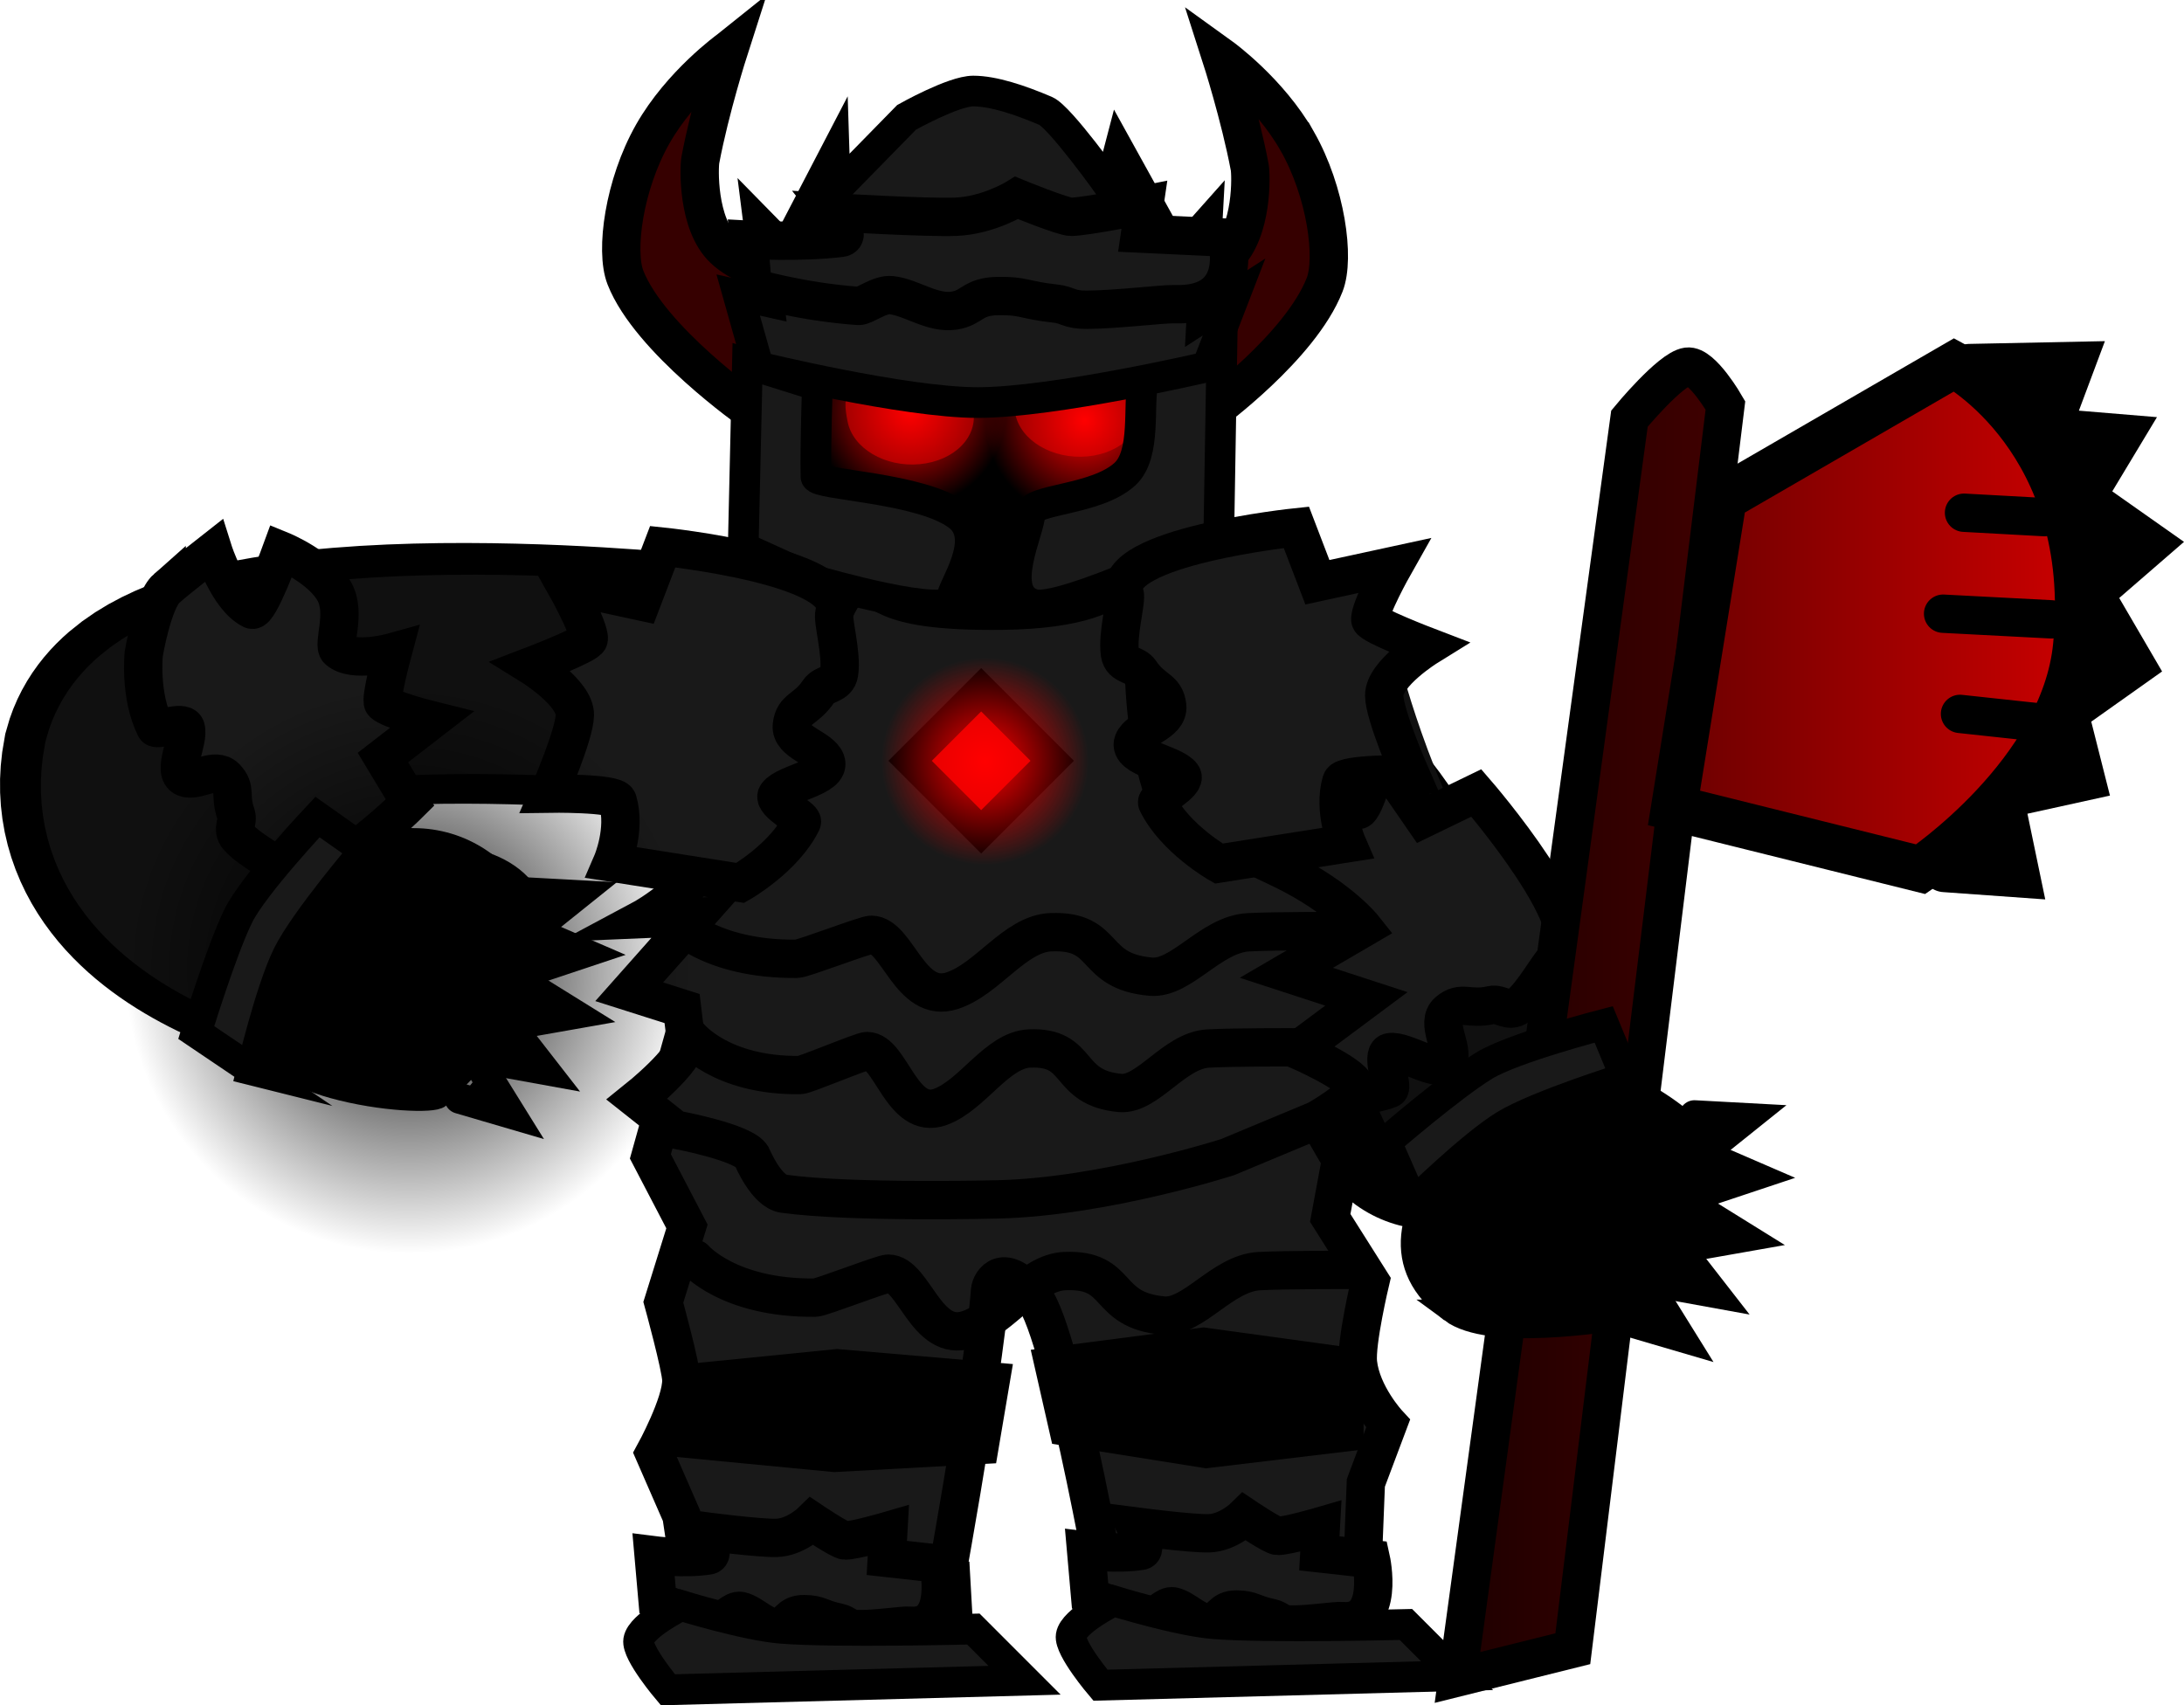 <svg version="1.1" xmlns="http://www.w3.org/2000/svg" xmlns:xlink="http://www.w3.org/1999/xlink" width="142.396" height="111.204" viewBox="0,0,142.396,111.204"><defs><linearGradient x1="269.111" y1="227.938" x2="286.58" y2="227.938" gradientUnits="userSpaceOnUse" id="color-1"><stop offset="0" stop-color="#1e0000"/><stop offset="1" stop-color="#400000"/></linearGradient><linearGradient x1="283.226" y1="201.525" x2="309.565" y2="201.525" gradientUnits="userSpaceOnUse" id="color-2"><stop offset="0" stop-color="#6b0000"/><stop offset="1" stop-color="#ca0000"/></linearGradient><radialGradient cx="244.802" cy="188.694" r="6.487" gradientUnits="userSpaceOnUse" id="color-3"><stop offset="0" stop-color="#ff0000"/><stop offset="1" stop-color="#ff0000" stop-opacity="0"/></radialGradient><radialGradient cx="233.425" cy="188.092" r="6.267" gradientUnits="userSpaceOnUse" id="color-4"><stop offset="0" stop-color="#ff0000"/><stop offset="1" stop-color="#ff0000" stop-opacity="0"/></radialGradient><radialGradient cx="200.776" cy="224.507" r="18.533" gradientUnits="userSpaceOnUse" id="color-5"><stop offset="0" stop-color="#000000"/><stop offset="1" stop-color="#000000" stop-opacity="0"/></radialGradient><radialGradient cx="238.304" cy="210.937" r="6.767" gradientUnits="userSpaceOnUse" id="color-6"><stop offset="0" stop-color="#ff0000"/><stop offset="1" stop-color="#ff0000" stop-opacity="0"/></radialGradient></defs><g transform="translate(-174.082,-161.294)"><g data-paper-data="{&quot;isPaintingLayer&quot;:true}" fill-rule="nonzero" stroke-linejoin="miter" stroke-miterlimit="10" stroke-dasharray="" stroke-dashoffset="0" style="mix-blend-mode: normal"><path d="M258.669,170.51c1.872,3.3 2.461,7.616 1.778,9.357c-1.591,4.055 -7.471,8.337 -7.471,8.337c0,0 -3.727,-3.023 -4.595,-4.21c-0.778,-1.064 -0.446,-4.091 -0.446,-4.091c0,0 4.017,0.077 6.102,-1.895c1.736,-1.642 1.615,-5.336 1.526,-5.807c-0.637,-3.373 -1.866,-7.198 -1.866,-7.198c0,0 3.125,2.251 4.971,5.507z" data-paper-data="{&quot;index&quot;:null}" fill="#360000" stroke="#000000" stroke-width="2.5" stroke-linecap="butt"/><path d="M221.611,164.529c0,0 -1.228,3.825 -1.866,7.198c-0.089,0.47 -0.21,4.165 1.526,5.807c2.085,1.972 6.102,1.895 6.102,1.895c0,0 0.332,3.027 -0.446,4.091c-0.868,1.187 -3.845,4.585 -3.845,4.585c0,0 -6.63,-4.656 -8.221,-8.711c-0.683,-1.741 -0.094,-6.058 1.778,-9.357c1.847,-3.256 4.971,-5.507 4.971,-5.507z" fill="#360000" stroke="#000000" stroke-width="2.5" stroke-linecap="butt"/><path d="M246.881,205.903c0,0 8.917,3.07 14.77,11.568c5.797,8.416 5.093,14.859 5.809,15.504" data-paper-data="{&quot;index&quot;:null}" fill="none" stroke="#000000" stroke-width="17" stroke-linecap="round"/><path d="M201.062,223.796c-4.997,-0.007 -20.07,-3.53 -18.343,-12.751c2.322,-8.577 35.358,-5.179 35.358,-5.179" fill="none" stroke="#000000" stroke-width="17" stroke-linecap="round"/><path d="M258.674,206.601c0,0 2.553,10.172 7.77,17.536c5.217,7.364 6.825,14.217 7.263,17.371" data-paper-data="{&quot;index&quot;:null}" fill="none" stroke="#101010" stroke-width="14" stroke-linecap="round"/><path d="M253.83,225.77c0,0 2.132,-0.924 3.024,-2.688c0.255,-0.503 -2.953,-3.424 -2.953,-3.424c0,0 3.849,-1.648 4.748,-2.572c1.004,-1.033 0.137,-4.263 0.137,-4.263c0,0 3.665,1.498 3.916,1.269c0.532,-0.487 1.295,-3.609 1.295,-3.609l2.89,4.191l3.452,-1.673c0,0 8.023,9.268 5.208,10.813c-0.42,0.231 -1.458,2.292 -2.477,3.08c-0.619,0.479 -1.155,-0.201 -1.76,-0.06c-1.472,0.342 -1.926,-0.329 -2.813,0.433c-0.844,0.726 0.374,2.341 0.016,3.213c-0.42,1.024 -2.868,-0.757 -3.824,-0.571c-0.572,0.111 0.232,2.297 -0.021,2.393c-2.444,0.925 -5.648,0.15 -5.648,0.15z" data-paper-data="{&quot;index&quot;:null}" fill="#191919" stroke="#000000" stroke-width="2.5" stroke-linecap="butt"/><path d="M218.561,229.292c0,0 13.17,5.319 20.992,5.176c5.559,-0.102 17.965,-5.245 18.624,-3.563c0.433,1.105 3.338,6.019 3.338,6.019l-0.703,3.79l2.613,4.134c0,0 -0.951,4 -0.805,5.32c0.232,2.095 1.965,3.965 1.965,3.965l-1.45,3.857c0,0 -0.264,7.215 -0.4,8.528c-0.122,1.173 -16.145,0.475 -16.017,1.004c0.076,0.315 -3.277,-19.248 -5.257,-21.654c-1.99,-2.419 -2.787,-0.922 -2.825,-0.426c-0.438,5.769 -3.404,21.782 -3.404,21.782c0,0 -4.551,0.525 -6.576,0.525c-1.958,0 -9.247,-1.645 -9.247,-1.645l-0.894,-5.975l-1.767,-4.048c0,0 1.793,-3.262 1.757,-4.804c-0.02,-0.859 -1.174,-5.061 -1.174,-5.061l1.541,-4.945l-2.384,-4.568z" fill="#191919" stroke="#000000" stroke-width="2.5" stroke-linecap="butt"/><g data-paper-data="{&quot;index&quot;:null}" stroke="#000000"><g data-paper-data="{&quot;index&quot;:null}"><path d="M302.487,185.22l6.655,-0.135l-1.616,4.319l4.659,0.387l-2.389,3.967l4.25,2.993l-3.714,3.219l2.73,4.679l-4.337,3.075l1.091,4.317l-5.316,1.168l1.059,5.097l-4.694,-0.336" fill="#000000" stroke-width="3" stroke-linecap="round"/><g data-paper-data="{&quot;index&quot;:null}"><path d="M286.579,187.732l-9.95,81.074l-7.518,1.873l11.211,-82.087c0,0 2.665,-3.237 3.775,-3.39c0.952,-0.131 2.482,2.53 2.482,2.53z" fill="url(#color-1)" stroke-width="2.5" stroke-linecap="butt"/><path d="M283.226,213.977l3.251,-20.2l15.024,-8.702c0,0 9.243,4.974 7.938,18.327c-0.814,8.332 -10.125,14.574 -10.125,14.574z" fill="url(#color-2)" stroke-width="3" stroke-linecap="round"/></g></g><path d="M300.771,201.313l7.057,0.368" fill="none" stroke-width="2.5" stroke-linecap="round"/><path d="M306.94,208.394l-5.066,-0.547" fill="none" stroke-width="2.5" stroke-linecap="round"/><path d="M307.375,195.016l-5.239,-0.287" fill="none" stroke-width="2.5" stroke-linecap="round"/></g><path d="M268.697,246.791c-3.975,-2.959 -2.76,-6.635 0.122,-10.507c1.017,-1.366 2.932,-4.935 5.888,-5.226c5.419,-0.534 10.321,4.236 10.494,4.743c0.18,0.528 -0.41,4.225 -1.444,6.695c-1.034,2.47 -2.495,4.617 -3.33,4.711c-1.842,0.209 -9.211,1.459 -11.73,-0.416z" data-paper-data="{&quot;index&quot;:null}" fill="#000000" stroke="#000000" stroke-width="1.5" stroke-linecap="butt"/><path d="M224.238,190.413c0,-3.348 -3.6,-15.675 -0.526,-13.897c2.518,1.456 5.489,4.29 5.489,4.29l2.809,-3.784l3.378,4.18c0,0 -0.125,-8.427 0.794,-7.473c0.111,0.115 2.832,2.925 2.832,2.925l4.301,0.734l0.139,3.582l2.735,-4.254c0,0 2.203,2.556 2.785,3.083c4.436,4.021 2.278,8.942 2.764,10.815c1.406,5.412 -5.673,10.27 -13.105,10.27c-7.432,0 -14.394,-4.355 -14.394,-10.471z" data-paper-data="{&quot;index&quot;:null}" fill="#000000" stroke="none" stroke-width="0" stroke-linecap="butt"/><path d="M244.981,191.055c-2.26,0.211 -4.365,-1.031 -4.703,-2.774c-0.219,-1.131 0.159,-1.922 1.21,-2.587c0.569,-0.36 1.879,0.621 2.673,0.547c0.957,-0.089 1.777,-0.336 2.431,-0.146c0.891,0.26 1.674,0.419 1.869,1.424c0.338,1.743 -1.22,3.326 -3.48,3.536z" data-paper-data="{&quot;index&quot;:null}" fill="#7b0000" stroke="none" stroke-width="0" stroke-linecap="butt"/><path d="M234.05,191.563c-2.26,0.211 -4.365,-1.031 -4.703,-2.774c-0.16,-0.824 -0.298,-1.611 0.263,-2.236c0.626,-0.697 2.83,0.578 4.022,0.467c2.26,-0.211 3.561,-0.737 3.898,1.006c0.338,1.743 -1.22,3.326 -3.48,3.536z" data-paper-data="{&quot;index&quot;:null}" fill="#7b0000" stroke="none" stroke-width="0" stroke-linecap="butt"/><path d="M223.103,236.717c-0.499,-0.942 -5.004,-1.768 -5.004,-1.768l-2.486,-1.968c0,0 3.271,-2.618 3.205,-3.741c-0.004,-0.062 -0.263,-2.178 -0.263,-2.178l-3.449,-1.096l4.338,-4.889l-3.475,0.147c0,0 3.915,-2.092 6.581,-6.753c3.568,-6.237 5.853,-15.069 7.311,-15.069c2.147,0 0.95,1.825 9.601,1.715c10.203,-0.129 7.468,-4.385 9.292,-2.082c0.242,0.306 -1.007,8.389 1.441,14.649c0.454,1.16 5.251,3.213 7.565,4.346c3.649,1.788 5.218,3.768 5.218,3.768l-5.025,2.932l5.216,1.701l-4.471,3.329c0,0 3.53,1.547 3.745,2.344c0.193,0.717 -2.514,2.225 -2.514,2.225l-5.803,2.42c0,0 -8.023,2.584 -14.958,2.756c0,0 -9.524,0.246 -13.987,-0.367c-1.136,-0.156 -2.042,-2.355 -2.077,-2.42z" data-paper-data="{&quot;index&quot;:null}" fill="#191919" stroke="#000000" stroke-width="2.5" stroke-linecap="butt"/><path d="M219.327,269.648c0,-1.208 -0.036,-5.82 -0.036,-5.82l17.051,0.283c0,0 0.259,4.35 0.259,5.601c0,0.812 -17.273,0.548 -17.273,-0.063z" fill="#000000" stroke="#000000" stroke-width="2" stroke-linecap="butt"/><path d="M245.351,268.639c0,-1.237 0,-5.368 0,-5.368h17.731c0,0 -0.228,3.714 -0.228,4.972c0,0.736 -1.19,1.892 -2.869,1.892c-3.576,0 -9.51,0 -11.621,0c-1.544,0 -3.014,-0.844 -3.014,-1.497z" fill="#000000" stroke="#000000" stroke-width="2" stroke-linecap="butt"/><path d="M238.315,188.694c0,-3.583 2.904,-6.487 6.487,-6.487c3.583,0 6.487,2.904 6.487,6.487c0,3.583 -2.904,6.487 -6.487,6.487c-3.583,0 -6.487,-2.904 -6.487,-6.487z" fill="url(#color-3)" stroke="none" stroke-width="0" stroke-linecap="butt"/><path d="M241.461,200.703c-2.37,-0.714 -0.23,-4.839 -0.23,-5.904c0,-0.989 4.329,-0.854 6.209,-2.6c1.406,-1.305 0.814,-4.58 1.172,-5.944c0.242,-0.921 5.153,-3.111 5.153,-3.111l-0.22,13.194c0,0 -10.23,4.923 -12.085,4.365z" fill="#191919" stroke="#000000" stroke-width="2" stroke-linecap="butt"/><path d="M227.157,188.092c0,-3.461 2.806,-6.267 6.267,-6.267c3.461,0 6.267,2.806 6.267,6.267c0,3.461 -2.806,6.267 -6.267,6.267c-3.461,0 -6.267,-2.806 -6.267,-6.267z" fill="url(#color-4)" stroke="none" stroke-width="0" stroke-linecap="butt"/><path d="M222.539,196.998l0.274,-11.987l4.564,1.431c0,0 -0.134,3.688 -0.095,5.939c0.009,0.545 6.876,0.694 9.288,2.541c1.961,1.501 -0.44,4.722 -0.431,5.381c0.019,1.441 -8.762,-1.106 -8.762,-1.106z" fill="#191919" stroke="#000000" stroke-width="2" stroke-linecap="butt"/><path d="M218.654,255.091v-3.573l10.005,-1l10.005,0.857l-0.702,4.145l-9.472,0.516z" fill="#000000" stroke="#000000" stroke-width="2.5" stroke-linecap="butt"/><path d="M243.711,254.344l-0.901,-3.966l9.734,-1.262l9.194,1.262v4.326l-9.003,1.077z" fill="#000000" stroke="#000000" stroke-width="2.5" stroke-linecap="butt"/><path d="M253.546,217.607c0,0 -2.866,-1.628 -4.016,-3.975c-0.119,-0.243 1.964,-1.287 1.622,-1.759c-0.571,-0.79 -3.574,-1.166 -3.179,-2.2c0.336,-0.88 2.329,-1.224 2.211,-2.331c-0.125,-1.162 -0.915,-0.983 -1.755,-2.24c-0.345,-0.516 -1.201,-0.387 -1.324,-1.16c-0.203,-1.272 0.45,-3.485 0.302,-3.941c-0.995,-3.054 11.197,-4.321 11.197,-4.321l1.372,3.583l4.975,-1.078c0,0 -1.58,2.799 -1.525,3.518c0.026,0.339 3.724,1.755 3.724,1.755c0,0 -2.843,1.762 -2.818,3.202c0.022,1.289 1.702,5.124 1.702,5.124c0,0 -4.338,-0.066 -4.496,0.475c-0.557,1.896 0.366,4.029 0.366,4.029z" fill="#191919" stroke="#000000" stroke-width="2.5" stroke-linecap="butt"/><path d="M223.532,185.214l-1.319,-4.682l1.985,0.445l-0.665,-5.253l1.766,1.801l3.174,-6.098l0.072,2.264l4.647,-4.746c0,0 3.041,-1.714 4.346,-1.714c1.306,0 3.035,0.576 4.719,1.295c0.935,0.399 4.175,4.942 4.175,4.942l0.616,-2.356l3.815,6.896l1.918,-2.156l-0.336,6.164l2.096,-1.355l-1.759,4.556c0,0 -9.991,2.328 -14.954,2.328c-4.78,0 -14.294,-2.328 -14.294,-2.328z" fill="#191919" stroke="#000000" stroke-width="2" stroke-linecap="butt"/><path d="M201.726,223.864c-4.997,-0.007 -20.07,-3.53 -18.343,-12.751c2.322,-8.577 35.358,-5.179 35.358,-5.179" fill="none" stroke="#101010" stroke-width="13" stroke-linecap="round"/><path d="M213.991,217.549c0,0 0.922,-2.133 0.366,-4.029c-0.159,-0.541 -4.496,-0.475 -4.496,-0.475c0,0 1.679,-3.836 1.702,-5.124c0.025,-1.44 -2.818,-3.202 -2.818,-3.202c0,0 3.698,-1.416 3.724,-1.755c0.055,-0.719 -1.525,-3.518 -1.525,-3.518l4.975,1.078l1.372,-3.583c0,0 12.193,1.267 11.197,4.321c-0.149,0.456 0.505,2.669 0.302,3.941c-0.123,0.773 -0.979,0.644 -1.324,1.16c-0.84,1.257 -1.63,1.078 -1.755,2.24c-0.119,1.107 1.875,1.451 2.211,2.331c0.395,1.034 -2.609,1.411 -3.179,2.2c-0.341,0.472 1.741,1.516 1.622,1.759c-1.149,2.347 -4.016,3.975 -4.016,3.975z" data-paper-data="{&quot;index&quot;:null}" fill="#191919" stroke="#000000" stroke-width="2.5" stroke-linecap="butt"/><path d="M184.947,199.663c0.603,-0.532 3.036,-2.44 3.036,-2.44c0,0 0.963,3.062 2.523,3.828c0.445,0.218 1.924,-3.847 1.924,-3.847c0,0 2.58,1.053 3.467,2.688c0.775,1.428 -0.162,3.435 0.241,3.793c0.967,0.857 3.546,0.136 3.546,0.136c0,0 -0.834,3.106 -0.617,3.32c0.462,0.454 3.133,1.116 3.133,1.116l-3.15,2.435l1.769,2.939c0,0 -6.786,6.771 -8.379,4.373c-0.238,-0.358 -2.06,-1.249 -2.826,-2.117c-0.466,-0.528 0.038,-0.98 -0.145,-1.494c-0.446,-1.252 0.059,-1.634 -0.67,-2.39c-0.695,-0.72 -1.898,0.307 -2.659,-0.001c-0.895,-0.361 0.309,-2.432 0.049,-3.245c-0.155,-0.486 -1.877,0.187 -1.984,-0.029c-1.037,-2.08 -0.751,-4.797 -0.751,-4.797c0,0 0.578,-3.46 1.493,-4.268z" data-paper-data="{&quot;index&quot;:null}" fill="#191919" stroke="#000000" stroke-width="2.5" stroke-linecap="butt"/><path d="M261.727,222.008c0,0 -4.464,-0.015 -6.257,0.08c-2.437,0.13 -4.358,3.068 -6.352,2.895c-3.965,-0.344 -2.729,-3.042 -6.51,-2.9c-2.353,0.088 -4.115,3.056 -6.451,3.815c-2.762,0.897 -3.567,-3.647 -5.27,-3.647c-0.393,0 -4.448,1.562 -4.846,1.566c-5.745,0.061 -7.986,-2.53 -7.986,-2.53" fill="none" stroke="#000000" stroke-width="2.5" stroke-linecap="round"/><path d="M258.493,229.59c0,0 -4.035,-0.015 -5.656,0.08c-2.203,0.13 -3.939,3.068 -5.742,2.895c-3.584,-0.344 -2.467,-3.042 -5.885,-2.9c-2.127,0.088 -3.72,3.056 -5.832,3.815c-2.497,0.897 -3.224,-3.647 -4.764,-3.647c-0.355,0 -4.021,1.562 -4.38,1.566c-5.194,0.061 -7.219,-2.53 -7.219,-2.53" fill="none" stroke="#000000" stroke-width="2.5" stroke-linecap="round"/><g fill="#000000" stroke="#000000" stroke-width="2" stroke-linecap="round"><path d="M208.308,219.499l3.328,0.18l-2.652,2.126"/><path d="M209.016,222.116l3.059,1.323l-3.225,1.075"/><path d="M208.62,225.654l2.832,1.758l-3.348,0.59"/><path d="M207.459,228.393l2.047,2.631l-3.344,-0.607"/><path d="M205.558,231.046l1.759,2.831l-3.262,-0.956"/></g><path d="M266.212,239.755l-1.755,-3.995c0,0 4.19,-3.624 6.39,-4.976c1.906,-1.171 7.795,-2.69 7.795,-2.69l1.443,3.487c0,0 -5.755,1.787 -7.893,3.1c-2.18,1.339 -5.98,5.074 -5.98,5.074z" fill="#191919" stroke="#000000" stroke-width="2" stroke-linecap="butt"/><g fill="#000000" stroke="#000000" stroke-width="2" stroke-linecap="round"><path d="M284.561,234.04l3.328,0.18l-2.652,2.126"/><path d="M285.269,236.656l3.059,1.323l-3.225,1.075"/><path d="M284.873,240.195l2.832,1.758l-3.348,0.59"/><path d="M283.712,242.933l2.047,2.631l-3.344,-0.607"/><path d="M281.811,245.586l1.759,2.831l-3.262,-0.956"/></g><path d="M262.333,244.104c0,0 -4.391,-0.015 -6.155,0.08c-2.397,0.13 -4.287,3.068 -6.248,2.895c-3.9,-0.344 -2.685,-3.042 -6.403,-2.9c-2.314,0.088 -4.047,3.056 -6.346,3.815c-2.717,0.897 -3.509,-3.647 -5.184,-3.647c-0.387,0 -4.375,1.562 -4.767,1.566c-5.652,0.061 -7.856,-2.53 -7.856,-2.53" fill="none" stroke="#000000" stroke-width="2.5" stroke-linecap="round"/><path d="M222.901,176.933c0,0 3.376,0.196 6.015,-0.129c0.753,-0.093 -0.485,-1.66 -0.485,-1.66c0,0 6.077,0.36 7.976,0.284c2.122,-0.084 3.963,-1.229 3.963,-1.229c0,0 3.053,1.248 3.558,1.235c1.071,-0.027 4.767,-0.781 4.767,-0.781l-0.275,1.873l5.624,0.265c0,0 1.347,4.5 -3.401,4.338c-0.709,-0.024 -3.788,0.356 -5.71,0.365c-1.168,0.005 -1.203,-0.313 -2.053,-0.405c-2.067,-0.223 -2.013,-0.521 -3.753,-0.49c-1.658,0.029 -1.639,0.773 -2.843,0.952c-1.416,0.21 -2.759,-0.854 -4.069,-1.009c-0.784,-0.093 -1.769,0.729 -2.157,0.702c-3.75,-0.264 -6.896,-1.197 -6.896,-1.197z" data-paper-data="{&quot;index&quot;:null}" fill="#191919" stroke="#000000" stroke-width="2.5" stroke-linecap="butt"/><path d="M209.383,223.141c0,3.14 -5.403,8.304 -6.671,9.657c-0.323,0.344 -3.719,0.256 -6.909,-0.626c-2.49,-0.689 -4.952,-2.154 -5.091,-2.356c-0.303,-0.442 -1.202,-7.222 2.462,-11.25c1.999,-2.197 6.005,-1.601 7.708,-1.601c4.827,0 8.501,1.221 8.501,6.176z" fill="#000000" stroke="#000000" stroke-width="1.5" stroke-linecap="butt"/><path d="M182.243,224.507c0,-10.235 8.297,-18.533 18.533,-18.533c10.235,0 18.533,8.297 18.533,18.533c0,10.235 -8.297,18.533 -18.533,18.533c-10.235,0 -18.533,-8.297 -18.533,-18.533z" fill="url(#color-5)" stroke="none" stroke-width="0" stroke-linecap="butt"/><path d="M190.494,231.067l-3.617,-2.442c0,0 1.609,-5.301 2.748,-7.619c0.987,-2.007 5.156,-6.435 5.156,-6.435l3.081,2.179c0,0 -3.913,4.583 -5.02,6.834c-1.129,2.296 -2.349,7.483 -2.349,7.483z" fill="#191919" stroke="#000000" stroke-width="2" stroke-linecap="butt"/><g fill="#191919" stroke="#000000" stroke-linecap="butt"><g><path d="M216.697,262.714c0,0 2.02,0.26 3.583,0.009c0.446,-0.072 -0.346,-1.587 -0.346,-1.587c0,0 3.636,0.474 4.766,0.444c1.263,-0.034 2.322,-1.08 2.322,-1.08c0,0 1.863,1.252 2.164,1.251c0.638,-0.002 2.816,-0.637 2.816,-0.637l-0.1,1.772l3.363,0.374c0,0 0.957,4.303 -1.881,4.045c-0.423,-0.039 -2.247,0.255 -3.393,0.222c-0.697,-0.02 -0.728,-0.324 -1.238,-0.429c-1.241,-0.257 -1.218,-0.538 -2.255,-0.548c-0.988,-0.009 -0.951,0.699 -1.663,0.842c-0.837,0.169 -1.674,-0.871 -2.461,-1.047c-0.471,-0.105 -1.03,0.654 -1.263,0.62c-2.246,-0.333 -4.154,-1.287 -4.154,-1.287z" data-paper-data="{&quot;index&quot;:null}" stroke-width="2.5"/><path d="M217.629,271.485c0,0 -2.037,-2.4 -1.908,-3.223c0.153,-0.98 2.768,-2.271 2.768,-2.271c0,0 4.218,1.299 6.522,1.484c3.519,0.283 12.536,0.05 12.536,0.05l3.337,3.338z" stroke-width="2"/></g><g><path d="M244.897,262.414c0,0 2.02,0.26 3.583,0.009c0.446,-0.072 -0.346,-1.587 -0.346,-1.587c0,0 3.636,0.474 4.766,0.444c1.263,-0.034 2.322,-1.08 2.322,-1.08c0,0 1.863,1.252 2.164,1.251c0.638,-0.002 2.816,-0.637 2.816,-0.637l-0.1,1.772l3.363,0.374c0,0 0.957,4.303 -1.881,4.045c-0.423,-0.039 -2.247,0.255 -3.393,0.222c-0.697,-0.02 -0.728,-0.324 -1.238,-0.429c-1.241,-0.257 -1.218,-0.538 -2.255,-0.548c-0.988,-0.009 -0.951,0.699 -1.663,0.842c-0.837,0.169 -1.674,-0.871 -2.461,-1.047c-0.471,-0.105 -1.03,0.654 -1.263,0.619c-2.246,-0.333 -4.154,-1.287 -4.154,-1.287z" data-paper-data="{&quot;index&quot;:null}" stroke-width="2.5"/><path d="M245.829,271.185c0,0 -2.037,-2.4 -1.908,-3.223c0.153,-0.98 2.768,-2.271 2.768,-2.271c0,0 4.218,1.299 6.522,1.484c3.519,0.283 12.536,0.05 12.536,0.05l3.337,3.338z" stroke-width="2"/></g></g><g stroke-linecap="butt"><path d="M233.422,210.906l4.632,-4.632l4.632,4.632l-4.632,4.632z" fill="#d50000" stroke="#000000" stroke-width="2"/><path d="M231.536,210.937c0,-3.738 3.03,-6.767 6.767,-6.767c3.738,0 6.767,3.03 6.767,6.767c0,3.738 -3.03,6.767 -6.767,6.767c-3.738,0 -6.767,-3.03 -6.767,-6.767z" fill="url(#color-6)" stroke="none" stroke-width="0"/></g></g></g></svg>
